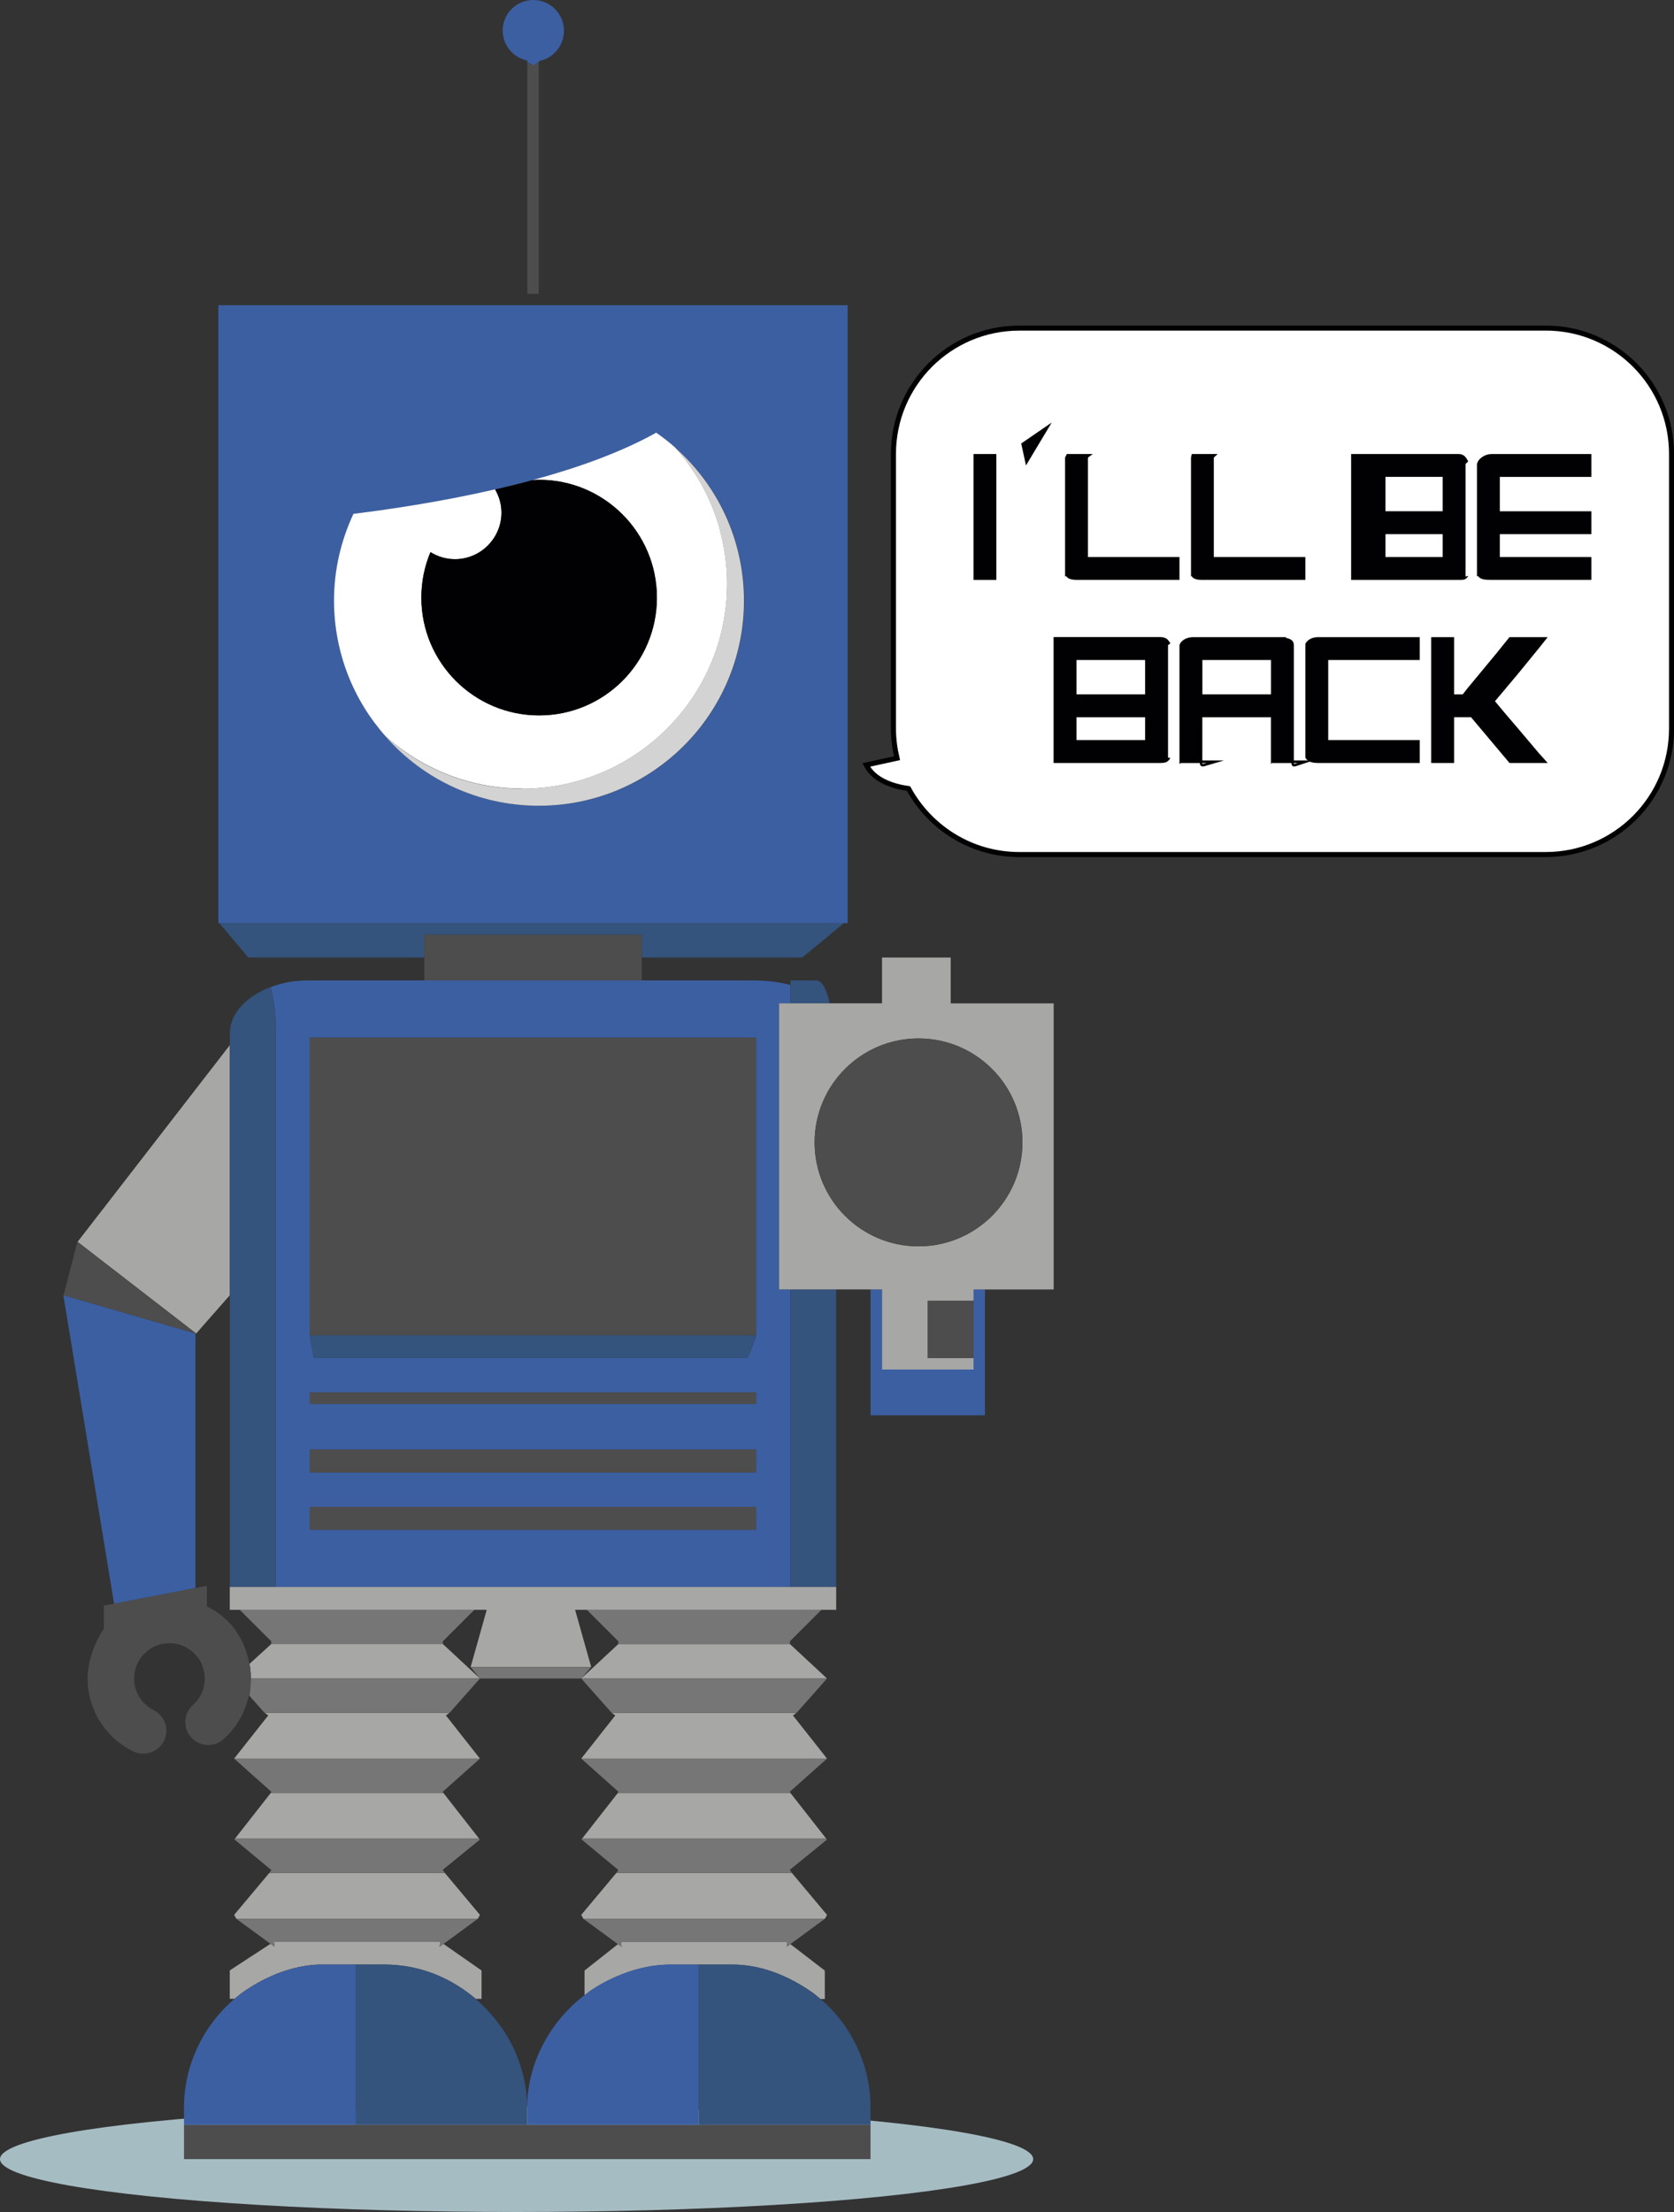 <?xml version="1.0" encoding="UTF-8"?>
<svg id="Layer_2" data-name="Layer 2" xmlns="http://www.w3.org/2000/svg" viewBox="0 0 332.44 439.22">
  <rect x="0" y="0" width="332.44" height="439.22" fill="#333333" stroke="none"/>
  <defs>
    <style>
      .cls-1 {
        fill: none;
      }

      .cls-2 {
        fill: #010002;
      }

      .cls-3, .cls-4 {
        fill: #fff;
      }

      .cls-5 {
        fill: #a6bcc3;
      }

      .cls-6 {
        fill: #a7a7a6;
      }

      .cls-7 {
        fill: #d3d3d3;
      }

      .cls-8 {
        fill: #34537d;
      }

      .cls-9 {
        fill: #3c5fa2;
      }

      .cls-10 {
        fill: #777676;
      }

      .cls-11 {
        fill: #4e4d4d;
      }

      .cls-4 {
        stroke: #010002;
        stroke-miterlimit: 10;
      }
    </style>
  </defs>
  <g id="Capa_1" data-name="Capa 1">
    <g>
      <ellipse class="cls-5" cx="102.59" cy="428.72" rx="102.59" ry="10.5"/>
      <path class="cls-1" d="M105.91,12.14c-.4,0-.79-.05-1.17-.13,.07,.08,.69,.13,1.11,.13,.02,0,.05,0,.06,0Z"/>
      <polygon class="cls-1" points="122.77 326.47 122.82 325.92 116.54 319.65 114.21 319.65 117.41 331.01 117.38 331.01 115.43 333.29 122.77 326.47"/>
      <path class="cls-1" d="M89.27,340.1l-.73,.52,6.76,8.57-7.39,6.59,.13,.23,7.12,9.09,.15,.17-7.39,6.01,.43,.63,6.96,8.3-.42,.79-6.82,4.99,7.56,5.27v5.64h-1.16c.13,.11,.25,.23,.37,.34,.08,.07,.16,.15,.25,.23,.64,.58,1.25,1.18,1.84,1.81,.24,.26,.47,.51,.7,.77,.46,.54,.9,1.09,1.33,1.66,.21,.27,.42,.54,.62,.82,1.21,1.72,2.22,3.57,3.03,5.52,.1,.23,.17,.47,.26,.7,.3,.76,.56,1.54,.78,2.32,.09,.31,.17,.61,.24,.91,.19,.76,.34,1.54,.47,2.31,.05,.31,.11,.6,.15,.9,.13,1.05,.22,2.11,.22,3.18v.04h0c0-8.88,4.74-17.19,11.36-22.22v-4.91l6.64-5.25-6.85-5.02-.43-.79,6.97-8.3,.43-.58-7.39-6.14,.15-.1,7.12-9.09,.12-.23-7.39-6.59,6.77-8.57-.73-.52-6.04-6.82h-20.12l-6.04,6.82Z"/>
      <path class="cls-1" d="M105.95,12.14c.38,0,.83-.05,.97-.11-.32,.05-.63,.11-.97,.11Z"/>
      <path class="cls-1" d="M49.75,334.44c.04-.65,.06-1.16,.05-1.16,0,0,0-.06,0-.1,0,.42-.01,.84-.05,1.26Z"/>
      <polygon class="cls-1" points="296.89 139.23 296.89 139.24 297.52 138.48 296.89 139.23"/>
      <polygon class="cls-1" points="87.97 326.47 95.31 333.29 93.46 331.01 96.66 319.65 94.2 319.65 87.92 325.92 87.97 326.47"/>
      <polygon class="cls-8" points="127.44 185.59 127.44 190.13 159.33 190.13 167.58 183.31 167.27 183.31 43.56 183.31 49.31 190.13 84.26 190.13 84.26 185.59 127.44 185.59"/>
      <polygon class="cls-6" points="115.43 380.22 115.85 381 163.81 381 164.24 380.22 157.27 371.91 122.39 371.91 115.43 380.22"/>
      <polygon class="cls-6" points="115.58 365.1 164.09 365.1 156.97 356.01 122.7 356.01 115.58 365.1"/>
      <polygon class="cls-6" points="115.43 333.29 164.24 333.29 156.9 326.47 122.77 326.47 115.43 333.29"/>
      <polygon class="cls-6" points="122.19 340.62 115.43 349.19 164.24 349.19 157.47 340.62 158.2 340.1 121.47 340.1 122.19 340.62"/>
      <path class="cls-6" d="M156.35,385.55h-33.03l.13,1.01-.73-.53-6.64,5.25v4.91c.39-.3,.76-.62,1.16-.89,4.36-2.95,10.13-5.2,15.79-5.2h12.5c5.66,0,10.96,2.25,15.31,5.2,.73,.49,1.41,1.05,2.09,1.62h.87v-5.64l-6.83-5.25-.74,.54,.12-1.01Z"/>
      <polygon class="cls-10" points="122.82 325.92 122.77 326.47 156.9 326.47 156.85 325.92 163.13 319.65 116.54 319.65 122.82 325.92"/>
      <polygon class="cls-10" points="121.47 340.1 158.2 340.1 164.24 333.29 115.43 333.29 121.47 340.1"/>
      <polygon class="cls-10" points="122.82 355.78 122.7 356.01 156.97 356.01 156.85 355.78 164.24 349.19 115.43 349.19 122.82 355.78"/>
      <polygon class="cls-10" points="115.43 365.19 122.82 371.33 122.39 371.91 157.27 371.91 156.85 371.28 164.24 365.27 164.09 365.1 115.58 365.1 115.43 365.19"/>
      <polygon class="cls-10" points="122.71 386.03 123.45 386.56 123.32 385.55 156.35 385.55 156.22 386.56 156.96 386.02 163.81 381 115.85 381 122.71 386.03"/>
      <polygon class="cls-11" points="139.84 421.9 138.8 421.9 104.71 421.9 70.63 421.9 36.54 421.9 36.54 428.72 104.71 428.72 172.88 428.72 172.88 421.9 172.78 421.9 139.84 421.9"/>
      <path class="cls-9" d="M104.71,418.41v3.49h34.08v-31.81h-5.78c-5.66,0-11.43,2.25-15.79,5.2-.4,.27-.77,.6-1.16,.89-6.63,5.03-11.36,13.34-11.36,22.23Z"/>
      <path class="cls-6" d="M49.81,332.99c0,.06,0,.12,0,.19,0,.04,0,.1,0,.1h45.5l-7.34-6.82H53.85l-4.31,3.93c.06,.28,.13,.56,.16,.85,.08,.58,.1,1.17,.12,1.75Z"/>
      <path class="cls-6" d="M64.09,390.09h12.5c.76,0,1.52,.05,2.28,.12,5.82,.52,11.24,2.97,15.6,6.69h1.16v-5.64l-7.56-5.27-.77,.56,.13-1.02H54.39l.13,1.01-.79-.58-8.1,5.29v5.64h.95c.67-.57,1.36-1.12,2.09-1.62,4.36-2.95,9.76-5.2,15.42-5.2Z"/>
      <polygon class="cls-6" points="95.31 380.22 88.35 371.91 53.47 371.91 46.5 380.22 46.93 381 94.89 381 95.31 380.22"/>
      <polygon class="cls-6" points="88.55 340.62 89.27 340.1 52.54 340.1 53.27 340.62 46.5 349.19 95.31 349.19 88.55 340.62"/>
      <polygon class="cls-6" points="88.05 356.01 53.77 356.01 46.65 365.1 95.16 365.1 88.05 356.01"/>
      <polygon class="cls-10" points="87.92 325.92 94.2 319.65 47.61 319.65 53.89 325.92 53.85 326.47 87.97 326.47 87.92 325.92"/>
      <path class="cls-10" d="M95.31,333.29H49.81s-.01,.51-.05,1.16c0,.12-.01,.24-.03,.35-.05,.66-.13,1.39-.22,1.89l3.03,3.42h36.73l6.04-6.82Z"/>
      <polygon class="cls-10" points="87.92 355.78 95.31 349.19 46.5 349.19 53.89 355.78 53.77 356.01 88.05 356.01 87.92 355.78"/>
      <polygon class="cls-10" points="87.92 371.28 95.31 365.27 95.16 365.1 46.65 365.1 46.5 365.19 53.89 371.33 53.47 371.91 88.35 371.91 87.92 371.28"/>
      <polygon class="cls-10" points="54.39 385.55 87.42 385.55 87.3 386.56 88.07 386 94.89 381 46.93 381 53.73 385.98 54.52 386.56 54.39 385.55"/>
      <polygon class="cls-11" points="127.44 190.96 127.44 190.13 127.44 185.59 84.26 185.59 84.26 190.13 84.26 190.96 84.26 194.67 127.44 194.67 127.44 190.96"/>
      <polygon class="cls-6" points="15.41 246.58 38.96 264.78 45.63 257.2 45.63 207.54 15.41 246.58"/>
      <path class="cls-9" d="M54.72,315.11h102.25v-59.08h-2.27v-56.81h2.27v-3.63c-2.27-.63-4.93-.91-7.32-.91H61.22c-2.78,0-5.21,.46-7.47,1.33,.5,1.88,.97,4.35,.97,7.06v112.04Zm6.82-49.99v-59.08h88.62v59.32l-1.66,4.3H62.33l-.79-4.21v-.34Zm0,11.36h88.62v2.27H61.54v-2.27Zm0,11.36h88.62v4.54H61.54v-4.54Zm0,11.36h88.62v4.54H61.54v-4.54Z"/>
      <rect class="cls-9" x="45.56" y="314.21" width="0" height="2.11"/>
      <path class="cls-8" d="M164.76,199.22c-.57-2.79-1.54-4.54-2.62-4.54h-5.16v4.54h7.78Z"/>
      <polygon class="cls-8" points="156.98 256.03 156.98 315.11 166.06 315.11 166.06 256.03 165.31 256.03 156.98 256.03"/>
      <path class="cls-8" d="M54.72,315.11v-112.04c0-2.71-.47-5.18-.97-7.06,0,0,0-.02,0-.03-4.75,1.79-8.11,5.25-8.11,9.2v109.93h9.09Z"/>
      <polygon class="cls-8" points="148.49 269.66 150.16 265.36 150.16 265.12 61.54 265.12 61.54 265.45 62.33 269.66 148.49 269.66"/>
      <rect class="cls-11" x="61.54" y="276.48" width="88.62" height="2.27"/>
      <polygon class="cls-11" points="150.16 210.72 150.16 210.58 150.16 206.04 61.54 206.04 61.54 210.58 61.54 210.72 61.54 265.12 150.16 265.12 150.16 210.72"/>
      <rect class="cls-11" x="61.54" y="287.84" width="88.62" height="4.54"/>
      <polygon class="cls-11" points="115.6 303.75 150.16 303.75 150.16 299.2 61.54 299.2 61.54 303.75 95.14 303.75 115.6 303.75"/>
      <path class="cls-11" d="M105.95,12.89h-.1c-.43,0-1.04-.43-1.11-.51,0,0-.02-.37-.02-.38V58.34h2.27V12.02s-.04,.38-.07,.38c-.14,.06-.59,.48-.97,.48Z"/>
      <path class="cls-9" d="M104.62,12s.06,0,.09,0c0,0,.02,.37,.02,.38,.38,.08,.77,.51,1.17,.51h.04c.33,0,.65-.43,.97-.48,.02,0,.05-.19,.07-.2,.08-.01,.17-.1,.24-.12,2.73-.6,4.78-3.07,4.78-5.98,0-3.36-2.72-6.11-6.08-6.11s-6.09,2.71-6.09,6.07c0,2.91,2.05,5.33,4.78,5.92Z"/>
      <polygon class="cls-11" points="15.37 246.58 12.62 257.19 38.91 264.78 15.37 246.58"/>
      <polygon class="cls-9" points="38.82 315.32 38.82 264.78 12.58 257.19 22.66 318.44 30.25 316.98 38.82 315.32"/>
      <path class="cls-11" d="M49.8,333.18c0-.06,0-.13,0-.19-.01-.58-.04-1.17-.12-1.75-.04-.29-.1-.57-.16-.85-.03-.14-.05-.28-.08-.43-1.02-4.86-3.82-8.82-8.36-10.99v-4.08l-2.19,.43-8.64,1.66-7.6,1.46h-.07s-1.95,.37-1.95,.37v4.6c-2.27,3.41-3.65,7.65-3.11,11.92,.68,5.35,4.03,9.98,8.86,12.4,.66,.33,1.39,.48,2.07,.48,1.67,0,3.3-.92,4.1-2.52,1.13-2.25,.23-4.99-2.03-6.12-2.1-1.05-3.53-3.07-3.83-5.39-.24-1.86,.26-3.7,1.41-5.18,1.14-1.48,2.8-2.43,4.66-2.67,3.84-.49,7.37,2.23,7.85,6.07,.29,2.3-.56,4.59-2.29,6.13-1.88,1.68-2.04,4.56-.36,6.44,1.68,1.88,4.57,2.04,6.44,.36,2.68-2.39,4.42-5.57,5.08-9.01,.1-.51,.17-1.01,.22-1.53,.01-.12,.02-.24,.03-.35,.03-.42,.05-.84,.05-1.26Z"/>
      <polygon class="cls-6" points="156.31 315.11 54.72 315.11 54.33 315.11 45.63 315.11 45.63 316.32 45.63 319.65 47.61 319.65 94.2 319.65 96.66 319.65 93.46 331.01 117.38 331.01 117.41 331.01 114.21 319.65 116.54 319.65 163.13 319.65 166.06 319.65 166.06 316.32 166.06 315.11 156.98 315.11 156.31 315.11"/>
      <path class="cls-9" d="M103.64,411.07c.09,.3,.17,.6,.24,.9-.07-.3-.15-.6-.24-.9Z"/>
      <path class="cls-9" d="M70.63,421.81v-31.72h-6.54c-5.66,0-11.06,2.25-15.42,5.2-.72,.49-1.41,1.05-2.09,1.62-6.06,5.09-10.04,13.03-10.04,21.49v3.5h34.08v-.09Z"/>
      <path class="cls-9" d="M96.92,399.28c.24,.26,.47,.51,.7,.77-.23-.26-.46-.52-.7-.77Z"/>
      <path class="cls-9" d="M104.35,414.29c.05,.3,.11,.6,.14,.9-.04-.3-.09-.6-.14-.9Z"/>
      <path class="cls-9" d="M98.95,401.71c.21,.28,.42,.54,.62,.83-.2-.28-.41-.55-.62-.83Z"/>
      <path class="cls-9" d="M94.83,397.25c.08,.07,.16,.15,.25,.23-.08-.07-.16-.15-.25-.23Z"/>
      <path class="cls-9" d="M102.59,408.05c.1,.23,.17,.46,.26,.69-.09-.23-.17-.47-.26-.69Z"/>
      <path class="cls-9" d="M104.71,418.4s0-.02,0-.04c0,.02,0,.03,0,.04h0Z"/>
      <path class="cls-9" d="M78.87,390.22c-.76-.07-1.52-.12-2.28-.12,.77,0,1.52,.06,2.28,.12Z"/>
      <polygon class="cls-10" points="115.43 333.29 117.38 331.01 93.46 331.01 95.31 333.29 115.43 333.29"/>
      <path class="cls-8" d="M145.52,390.09h-6.72v31.81h34.08v-3.49c0-8.46-3.91-16.42-9.96-21.5-.68-.57-1.36-1.13-2.09-1.62-4.35-2.95-9.66-5.2-15.31-5.2Z"/>
      <path class="cls-8" d="M104.71,418.41s0-.03,0-.04c0-1.07-.09-2.13-.22-3.18-.04-.3-.1-.6-.14-.9-.12-.78-.28-1.55-.47-2.31-.07-.3-.15-.6-.24-.91-.23-.79-.49-1.56-.78-2.32-.09-.23-.17-.47-.26-.7-.81-1.94-1.83-3.79-3.03-5.52-.2-.28-.41-.55-.62-.82-.42-.57-.86-1.12-1.33-1.66-.23-.26-.46-.52-.7-.77-.59-.63-1.2-1.23-1.84-1.81-.08-.08-.16-.15-.25-.23-.12-.11-.24-.24-.37-.34-4.36-3.73-9.78-6.18-15.6-6.69-.76-.07-1.52-.12-2.28-.12h-5.96v31.81h34.08v-3.49Z"/>
      <path class="cls-9" d="M167.58,183.31h.75V60.61H43.36v122.7h124.22Zm-60.52-23.32c-12.11,0-23-5.27-30.4-13.69,0,0,0,0-.01,0-6.43-7.17-10.31-16.68-10.31-27.03,0-6.16,1.41-11.99,3.86-17.22,7.79-.96,17.86-2.5,28.13-4.86,2.47-.57,4.95-1.18,7.41-1.85,8.92-2.41,17.57-5.5,24.59-9.42,1.3,.92,2.57,1.88,3.76,2.95,4.01,4.48,7.03,9.86,8.74,15.8-1.7-5.93-4.73-11.32-8.73-15.8,8.42,7.41,13.7,18.3,13.7,30.41,0,22.49-18.23,40.72-40.72,40.72Z"/>
      <path class="cls-9" d="M103.67,156.61c-8.72,0-16.79-2.77-23.4-7.46,6.61,4.69,14.68,7.46,23.4,7.46,22.49,0,40.73-18.23,40.73-40.72h0c0,22.49-18.23,40.72-40.72,40.72Z"/>
      <path class="cls-7" d="M134.08,88.86c4.01,4.48,7.03,9.87,8.73,15.8,0,0,0,.01,0,.02,.07,.23,.11,.47,.17,.71,.9,3.36,1.4,6.87,1.4,10.5h0c0,22.49-18.23,40.72-40.73,40.72-8.72,0-16.79-2.77-23.4-7.47-1.25-.89-2.47-1.82-3.62-2.84,7.41,8.42,18.3,13.69,30.4,13.69,22.49,0,40.72-18.23,40.72-40.72,0-12.1-5.28-23-13.7-30.41Z"/>
      <path class="cls-3" d="M103.67,156.61c22.49,0,40.72-18.23,40.72-40.72h0c0-3.63-.5-7.14-1.4-10.5-.06-.23-.1-.48-.17-.71,0,0,0-.01,0-.02-1.7-5.93-4.73-11.32-8.74-15.8-1.18-1.06-2.46-2.03-3.76-2.95-7.02,3.92-15.67,7.01-24.59,9.42,.44-.03,.88-.07,1.33-.07,12.91,0,23.39,10.47,23.39,23.39s-10.47,23.39-23.39,23.39-23.39-10.47-23.39-23.39c0-3.2,.64-6.25,1.81-9.03,1.41,.87,3.06,1.4,4.84,1.4,5.11,0,9.26-4.15,9.26-9.26,0-1.68-.48-3.23-1.26-4.59-10.27,2.36-20.34,3.9-28.13,4.86-2.45,5.24-3.86,11.06-3.86,17.22,0,10.35,3.89,19.86,10.31,27.03,0,0,0,0,.01,0,1.14,1.02,2.36,1.95,3.62,2.84,6.62,4.69,14.68,7.46,23.41,7.46Z"/>
      <path class="cls-2" d="M90.33,111.04c-1.78,0-3.43-.53-4.84-1.4-1.16,2.78-1.81,5.82-1.81,9.03,0,12.92,10.47,23.39,23.39,23.39s23.39-10.47,23.39-23.39-10.47-23.39-23.39-23.39c-.45,0-.89,.04-1.33,.07-2.46,.67-4.94,1.28-7.41,1.85,.78,1.36,1.26,2.91,1.26,4.59,0,5.11-4.14,9.26-9.26,9.26Z"/>
      <polygon class="cls-9" points="193.33 258.3 193.33 269.66 193.33 271.93 175.15 271.93 175.15 256.03 172.88 256.03 172.88 281.02 195.6 281.02 195.6 256.03 193.33 256.03 193.33 258.3"/>
      <path class="cls-6" d="M188.79,190.13h-13.63v9.09h-20.45v56.81h20.45v15.91h18.18v-2.27h-9.09v-11.36h9.09v-2.27h15.91v-56.81h-20.45v-9.09Zm14.26,36.71c0,11.4-9.24,20.64-20.64,20.64s-20.64-9.24-20.64-20.64,9.24-20.64,20.64-20.64,20.64,9.24,20.64,20.64Z"/>
      <path class="cls-11" d="M182.41,206.19c11.4,0,20.64,9.24,20.64,20.64s-9.24,20.64-20.64,20.64-20.64-9.24-20.64-20.64,9.24-20.64,20.64-20.64Z"/>
      <rect class="cls-11" x="184.24" y="258.3" width="9.09" height="11.36"/>
      <path class="cls-4" d="M306.95,65.15h-104.53c-13.81,0-24.99,11.18-24.99,25v54.54c0,2.02,.27,3.98,.71,5.86l-6.11,1.34c1.52,2.95,5.02,4.2,8.4,4.7,4.25,7.79,12.5,13.09,22,13.09h104.53c13.81,0,24.99-11.18,24.99-25v-54.54c0-13.82-11.18-25-25-25Zm-68.17,86.53v-.18h.84s-.84,.25-.84,.18Zm18.18,0v-.18h.75s-.75,.25-.75,.18Z"/>
      <rect class="cls-3" x="238.78" y="131.05" width="13.63" height="6.82"/>
      <rect class="cls-3" x="213.78" y="131.05" width="13.63" height="6.82"/>
      <rect class="cls-3" x="275.14" y="106.05" width="11.36" height="4.54"/>
      <rect class="cls-3" x="213.78" y="142.41" width="13.63" height="4.54"/>
      <rect class="cls-3" x="275.14" y="94.69" width="11.36" height="6.82"/>
      <rect class="cls-2" x="193.33" y="90.15" width="4.54" height="25"/>
      <path class="cls-2" d="M214.39,115.14h19.84v-4.54h-18.18v-19.71c0-.07,1-.74,.95-.74h-5.13s-.36,.65-.36,.74v23.6l.18-.14c.47,.77,1.47,.8,2.7,.8Z"/>
      <path class="cls-2" d="M239.19,115.14h20.04v-4.54h-18.18v-19.71c0-.07,.8-.74,.76-.74h-5.13s-.16,.65-.16,.74v23.6l.08-.14c.47,.77,1.37,.8,2.6,.8Z"/>
      <path class="cls-2" d="M291.58,114.34l-.54,.14v-22.35l.54-.52c-.47-.77-.75-1.46-1.98-1.46h-21.28v25h21.28c1.23,0,1.51-.03,1.98-.8Zm-5.08-3.74h-11.36v-4.54h11.36v4.54Zm0-9.09h-11.36v-6.82h11.36v6.82Z"/>
      <path class="cls-2" d="M293.5,91.61l-.19,.52v22.35l.19-.14c.47,.77,1.48,.8,2.71,.8h19.82v-4.54h-18.18v-4.54h18.18v-4.54h-18.18v-6.82h18.18v-4.54h-19.82c-1.22,0-2.24,.69-2.71,1.46Z"/>
      <path class="cls-2" d="M232.43,127.76c-.47-.77-.81-1.26-2.04-1.26h-21.16v25h21.16c1.23,0,1.57-.23,2.04-1l-.47-.06v-22.36l.47-.32Zm-5.02,19.2h-13.63v-4.54h13.63v4.54Zm0-9.09h-13.63v-6.82h13.63v6.82Z"/>
      <path class="cls-2" d="M255.37,126.64c-.13-.02,.14-.13-.02-.13h-18.34c-1.23,0-2.18,.49-2.65,1.26l-.13,.32v23.6c0,.09,.23-.18,.25-.18h4.29v-9.09h13.63v9.27c0,.09,.12-.18,.15-.18h4.4v-23.33c0-.69-.26-1.27-1.59-1.53Zm-2.96,11.23h-13.63v-6.82h13.63v6.82Z"/>
      <path class="cls-2" d="M239.62,151.5h-.85v.18c0,.07,.9-.18,.85-.18Z"/>
      <path class="cls-2" d="M256.96,151.68c0,.07,.79-.18,.75-.18h-.75v.18Z"/>
      <path class="cls-2" d="M259.26,127.76l-.03,.32v22.36l.03,.06c.46,.77,1.32,1,2.54,1h20.15v-4.54h-18.18v-15.91h18.18v-4.54h-20.15c-1.23,0-2.08,.49-2.54,1.26Z"/>
      <polygon class="cls-2" points="297.52 138.48 299.02 136.71 299.25 136.42 301.38 133.89 305.64 128.67 307.36 126.51 299.77 126.51 297.09 129.83 291.41 136.69 290.49 137.87 288.77 137.87 288.77 126.51 284.22 126.51 284.22 151.5 288.77 151.5 288.77 142.41 292.13 142.41 297.09 148.31 299.77 151.5 307.36 151.5 305.64 149.59 301.38 144.55 299.25 142.06 299.02 141.79 296.89 139.24 296.89 139.23 297.52 138.48"/>
      <polygon class="cls-2" points="203.75 92.42 208.86 83.9 202.8 88.06 203.75 92.42"/>
      <path class="cls-3" d="M239.62,151.5s-.84,.25-.84,.18v-.18h.84Z"/>
      <path class="cls-3" d="M257.71,151.5s-.75,.25-.75,.18v-.18h.75Z"/>
    </g>
  </g>
</svg>